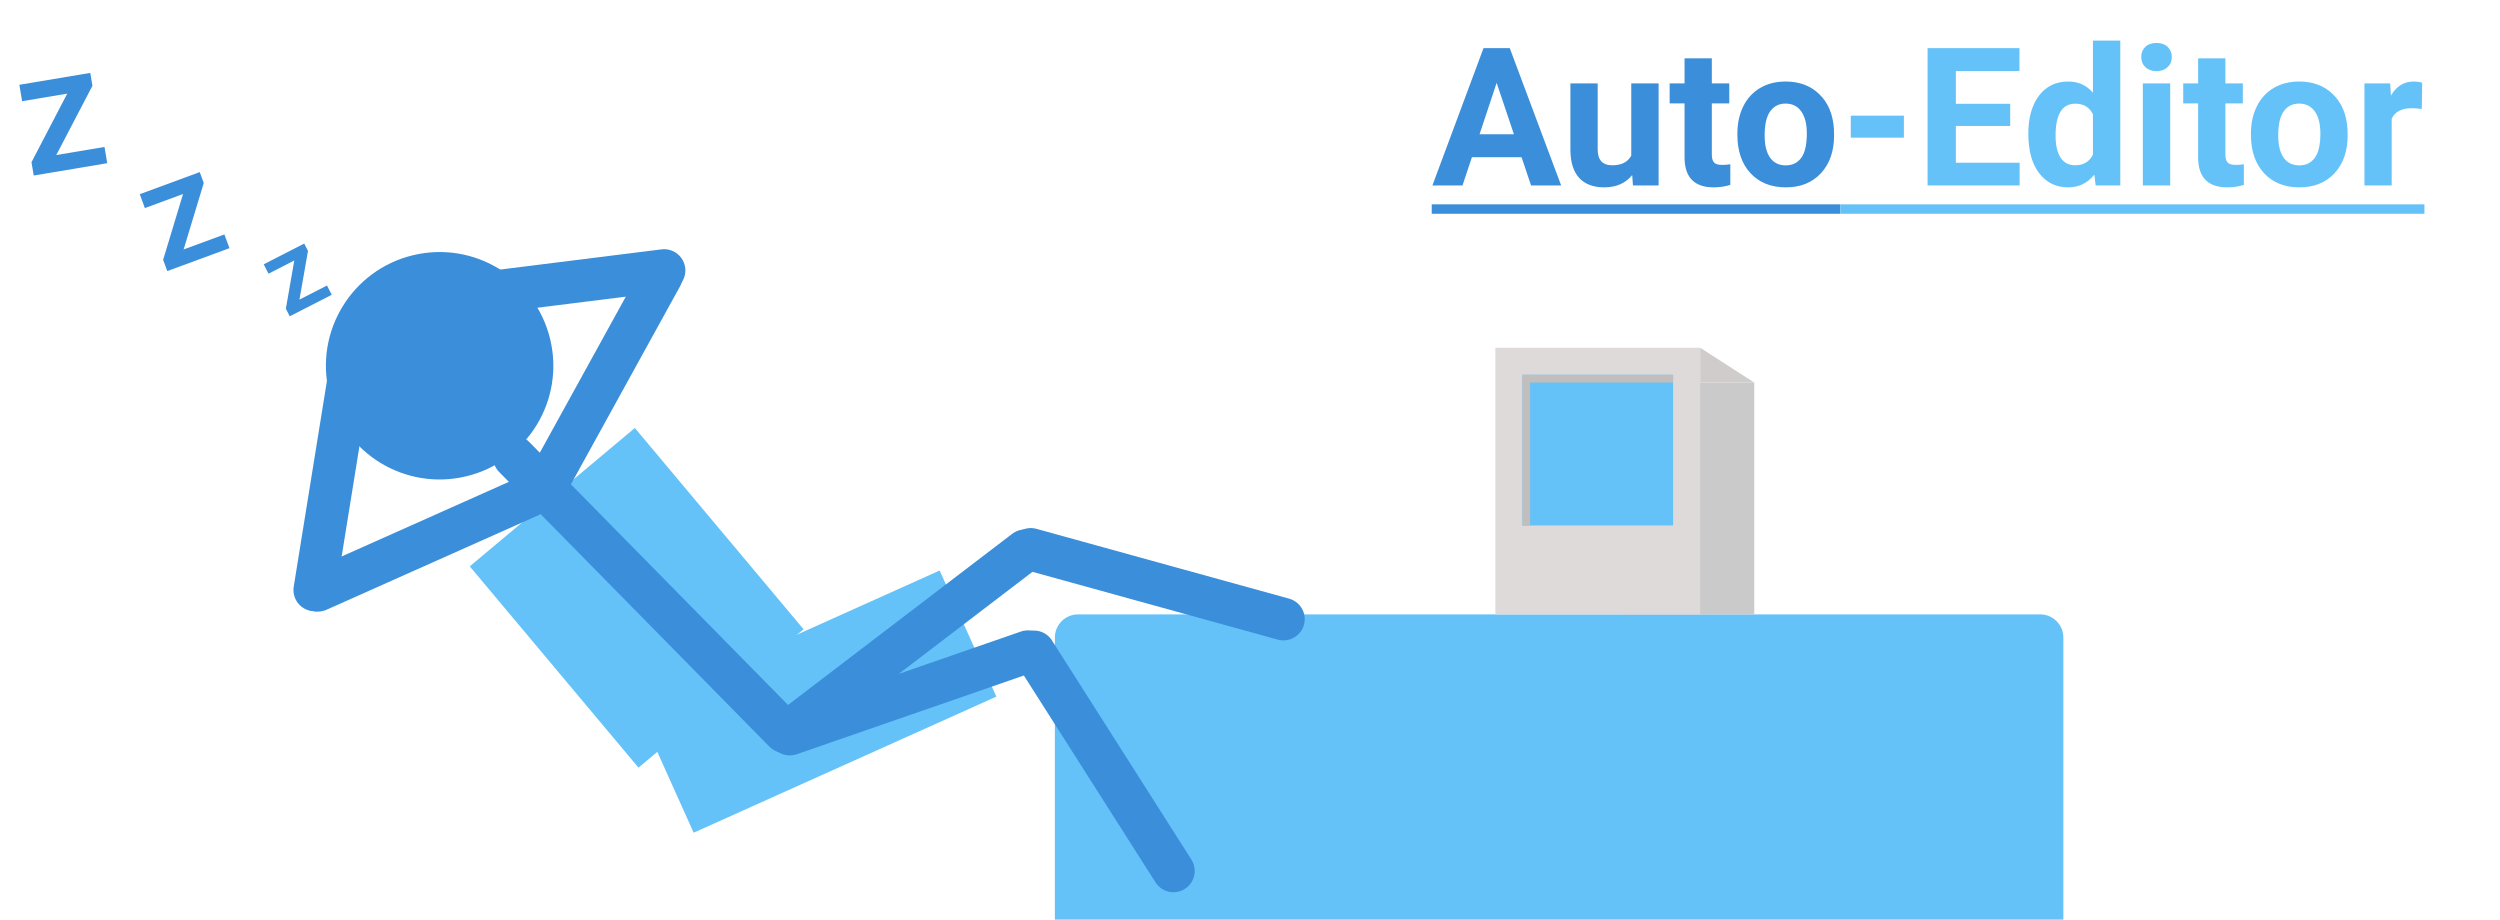 <svg width="647" height="238" viewBox="0 0 647 238" fill="none" xmlns="http://www.w3.org/2000/svg">
<path d="M121.574 146.572L164.297 110.76L207.965 162.856L165.243 198.668L121.574 146.572Z" fill="#64C2F8"/>
<path d="M164.844 182.866L243.182 147.646L257.855 180.284L179.517 215.503L164.844 182.866Z" fill="#64C2F8"/>
<path d="M273 165C273 161.686 275.686 159 279 159H528C531.314 159 534 161.686 534 165V238H273V165Z" fill="#64C2F8"/>
<rect x="420" y="99" width="34" height="60" fill="#CBCACA"/>
<path d="M387 90H440V159H387V90Z" fill="#DEDADA"/>
<path d="M440 90L454 99H440V90Z" fill="#D0CCCC"/>
<rect x="394" y="97" width="39" height="39" fill="#64C2F8"/>
<rect x="394" y="97" width="2" height="39" fill="#C2BEBE"/>
<rect x="433" y="97" width="2" height="39" transform="rotate(90 433 97)" fill="#C2BEBE"/>
<line x1="266.766" y1="142.163" x2="332.164" y2="160.234" stroke="#3B8EDA" stroke-width="11" stroke-linecap="round" stroke-linejoin="round"/>
<line x1="204.034" y1="189.291" x2="265.298" y2="142.524" stroke="#3B8EDA" stroke-width="11" stroke-linecap="round" stroke-linejoin="round"/>
<line x1="204.395" y1="190.002" x2="266.009" y2="168.641" stroke="#3B8EDA" stroke-width="11" stroke-linecap="round" stroke-linejoin="round"/>
<line x1="267.593" y1="168.687" x2="303.687" y2="225.407" stroke="#3B8EDA" stroke-width="11" stroke-linecap="round" stroke-linejoin="round"/>
<line x1="81.447" y1="152.694" x2="91.176" y2="92.406" stroke="#3B8EDA" stroke-width="11" stroke-linecap="round" stroke-linejoin="round"/>
<line x1="137.218" y1="128.264" x2="82.264" y2="152.782" stroke="#3B8EDA" stroke-width="11" stroke-linecap="round" stroke-linejoin="round"/>
<line x1="171.873" y1="69.994" x2="124.017" y2="75.983" stroke="#3B8EDA" stroke-width="11" stroke-linecap="round" stroke-linejoin="round"/>
<line x1="171.162" y1="71.472" x2="143.109" y2="122.375" stroke="#3B8EDA" stroke-width="11" stroke-linecap="round" stroke-linejoin="round"/>
<g filter="url(#filter0_d_41_3)">
<circle cx="113.774" cy="94.661" r="29.427" transform="rotate(-13.575 113.774 94.661)" fill="#3B8EDA"/>
</g>
<line x1="133.105" y1="118.301" x2="203.037" y2="189.366" stroke="#3B8EDA" stroke-width="11" stroke-linecap="round" stroke-linejoin="round"/>
<path d="M393.775 40.676H380.934L378.492 48H370.704L383.937 12.453H390.724L404.029 48H396.241L393.775 40.676ZM382.911 34.743H391.798L387.33 21.438L382.911 34.743ZM422.413 45.315C420.672 47.43 418.263 48.488 415.187 48.488C412.354 48.488 410.19 47.675 408.692 46.047C407.211 44.419 406.454 42.035 406.422 38.894V21.584H413.478V38.649C413.478 41.4 414.731 42.775 417.237 42.775C419.63 42.775 421.274 41.945 422.169 40.285V21.584H429.249V48H422.608L422.413 45.315ZM443.019 15.09V21.584H447.535V26.76H443.019V39.943C443.019 40.92 443.206 41.62 443.58 42.043C443.954 42.466 444.671 42.678 445.729 42.678C446.51 42.678 447.201 42.621 447.804 42.507V47.853C446.42 48.277 444.996 48.488 443.531 48.488C438.583 48.488 436.061 45.99 435.963 40.993V26.76H432.105V21.584H435.963V15.09H443.019ZM449.635 34.548C449.635 31.927 450.139 29.592 451.148 27.541C452.158 25.49 453.606 23.903 455.494 22.78C457.398 21.657 459.604 21.096 462.11 21.096C465.675 21.096 468.58 22.186 470.826 24.367C473.089 26.548 474.35 29.51 474.61 33.254L474.659 35.06C474.659 39.113 473.528 42.368 471.266 44.826C469.003 47.268 465.968 48.488 462.159 48.488C458.351 48.488 455.307 47.268 453.028 44.826C450.766 42.385 449.635 39.065 449.635 34.865V34.548ZM456.69 35.06C456.69 37.567 457.162 39.488 458.106 40.822C459.05 42.141 460.401 42.8 462.159 42.8C463.868 42.8 465.203 42.149 466.163 40.847C467.123 39.528 467.604 37.429 467.604 34.548C467.604 32.09 467.123 30.186 466.163 28.835C465.203 27.484 463.852 26.809 462.11 26.809C460.385 26.809 459.05 27.484 458.106 28.835C457.162 30.17 456.69 32.245 456.69 35.06Z" fill="#3B8EDA"/>
<path d="M492.726 35.622H478.98V29.934H492.726V35.622ZM520.24 32.595H506.178V42.116H522.682V48H498.854V12.453H522.633V18.386H506.178V26.857H520.24V32.595ZM524.928 34.597C524.928 30.479 525.847 27.199 527.687 24.758C529.542 22.316 532.073 21.096 535.279 21.096C537.851 21.096 539.975 22.056 541.651 23.977V10.5H548.731V48H542.359L542.018 45.192C540.26 47.39 537.997 48.488 535.23 48.488C532.122 48.488 529.623 47.268 527.735 44.826C525.864 42.368 524.928 38.959 524.928 34.597ZM531.983 35.109C531.983 37.583 532.415 39.48 533.277 40.798C534.14 42.116 535.393 42.775 537.037 42.775C539.218 42.775 540.756 41.856 541.651 40.017V29.592C540.772 27.753 539.251 26.833 537.086 26.833C533.684 26.833 531.983 29.592 531.983 35.109ZM561.646 48H554.566V21.584H561.646V48ZM554.151 14.748C554.151 13.69 554.501 12.819 555.201 12.136C555.917 11.452 556.886 11.11 558.106 11.11C559.311 11.11 560.271 11.452 560.987 12.136C561.703 12.819 562.062 13.69 562.062 14.748C562.062 15.822 561.695 16.701 560.963 17.385C560.247 18.068 559.295 18.41 558.106 18.41C556.918 18.41 555.958 18.068 555.226 17.385C554.509 16.701 554.151 15.822 554.151 14.748ZM575.929 15.09V21.584H580.445V26.76H575.929V39.943C575.929 40.92 576.116 41.62 576.49 42.043C576.865 42.466 577.581 42.678 578.639 42.678C579.42 42.678 580.112 42.621 580.714 42.507V47.853C579.33 48.277 577.906 48.488 576.441 48.488C571.493 48.488 568.971 45.99 568.873 40.993V26.76H565.016V21.584H568.873V15.09H575.929ZM582.545 34.548C582.545 31.927 583.049 29.592 584.059 27.541C585.068 25.49 586.516 23.903 588.404 22.78C590.309 21.657 592.514 21.096 595.021 21.096C598.585 21.096 601.49 22.186 603.736 24.367C605.999 26.548 607.26 29.51 607.521 33.254L607.569 35.06C607.569 39.113 606.438 42.368 604.176 44.826C601.913 47.268 598.878 48.488 595.069 48.488C591.261 48.488 588.217 47.268 585.938 44.826C583.676 42.385 582.545 39.065 582.545 34.865V34.548ZM589.601 35.06C589.601 37.567 590.073 39.488 591.017 40.822C591.961 42.141 593.312 42.8 595.069 42.8C596.778 42.8 598.113 42.149 599.073 40.847C600.034 39.528 600.514 37.429 600.514 34.548C600.514 32.09 600.034 30.186 599.073 28.835C598.113 27.484 596.762 26.809 595.021 26.809C593.295 26.809 591.961 27.484 591.017 28.835C590.073 30.17 589.601 32.245 589.601 35.06ZM626.759 28.2C625.799 28.07 624.952 28.005 624.22 28.005C621.55 28.005 619.801 28.908 618.971 30.715V48H611.915V21.584H618.58L618.775 24.733C620.191 22.308 622.153 21.096 624.659 21.096C625.44 21.096 626.173 21.201 626.856 21.413L626.759 28.2Z" fill="#64C2F8"/>
<path d="M370.533 52.883H476.295V55.324H370.533V52.883Z" fill="#3B8EDA"/>
<path d="M476.295 52.883H627.442V55.324H476.295V52.883Z" fill="#64C2F8"/>
<path d="M47.518 64.559L58.074 60.67L59.384 64.225L43.293 70.153L42.219 67.239L47.373 50.209L37.494 53.848L36.171 50.255L51.694 44.537L52.734 47.359L47.518 64.559Z" fill="#3B8EDA"/>
<path d="M14.566 40.123L27.047 38.029L27.753 42.233L8.727 45.425L8.148 41.98L17.402 24.23L5.722 26.189L5.009 21.942L23.364 18.863L23.924 22.2L14.566 40.123Z" fill="#3B8EDA"/>
<path d="M77.495 77.542L84.623 73.887L85.853 76.288L74.989 81.858L73.981 79.891L76.161 67.412L69.492 70.832L68.248 68.406L78.729 63.033L79.706 64.938L77.495 77.542Z" fill="#3B8EDA"/>
<defs>
<filter id="filter0_d_41_3" x="79.34" y="60.226" width="68.869" height="68.869" filterUnits="userSpaceOnUse" color-interpolation-filters="sRGB">
<feFlood flood-opacity="0" result="BackgroundImageFix"/>
<feColorMatrix in="SourceAlpha" type="matrix" values="0 0 0 0 0 0 0 0 0 0 0 0 0 0 0 0 0 0 127 0" result="hardAlpha"/>
<feOffset/>
<feGaussianBlur stdDeviation="2.5"/>
<feColorMatrix type="matrix" values="0 0 0 0 0 0 0 0 0 0 0 0 0 0 0 0 0 0 0.25 0"/>
<feBlend mode="normal" in2="BackgroundImageFix" result="effect1_dropShadow_41_3"/>
<feBlend mode="normal" in="SourceGraphic" in2="effect1_dropShadow_41_3" result="shape"/>
</filter>
</defs>
</svg>
